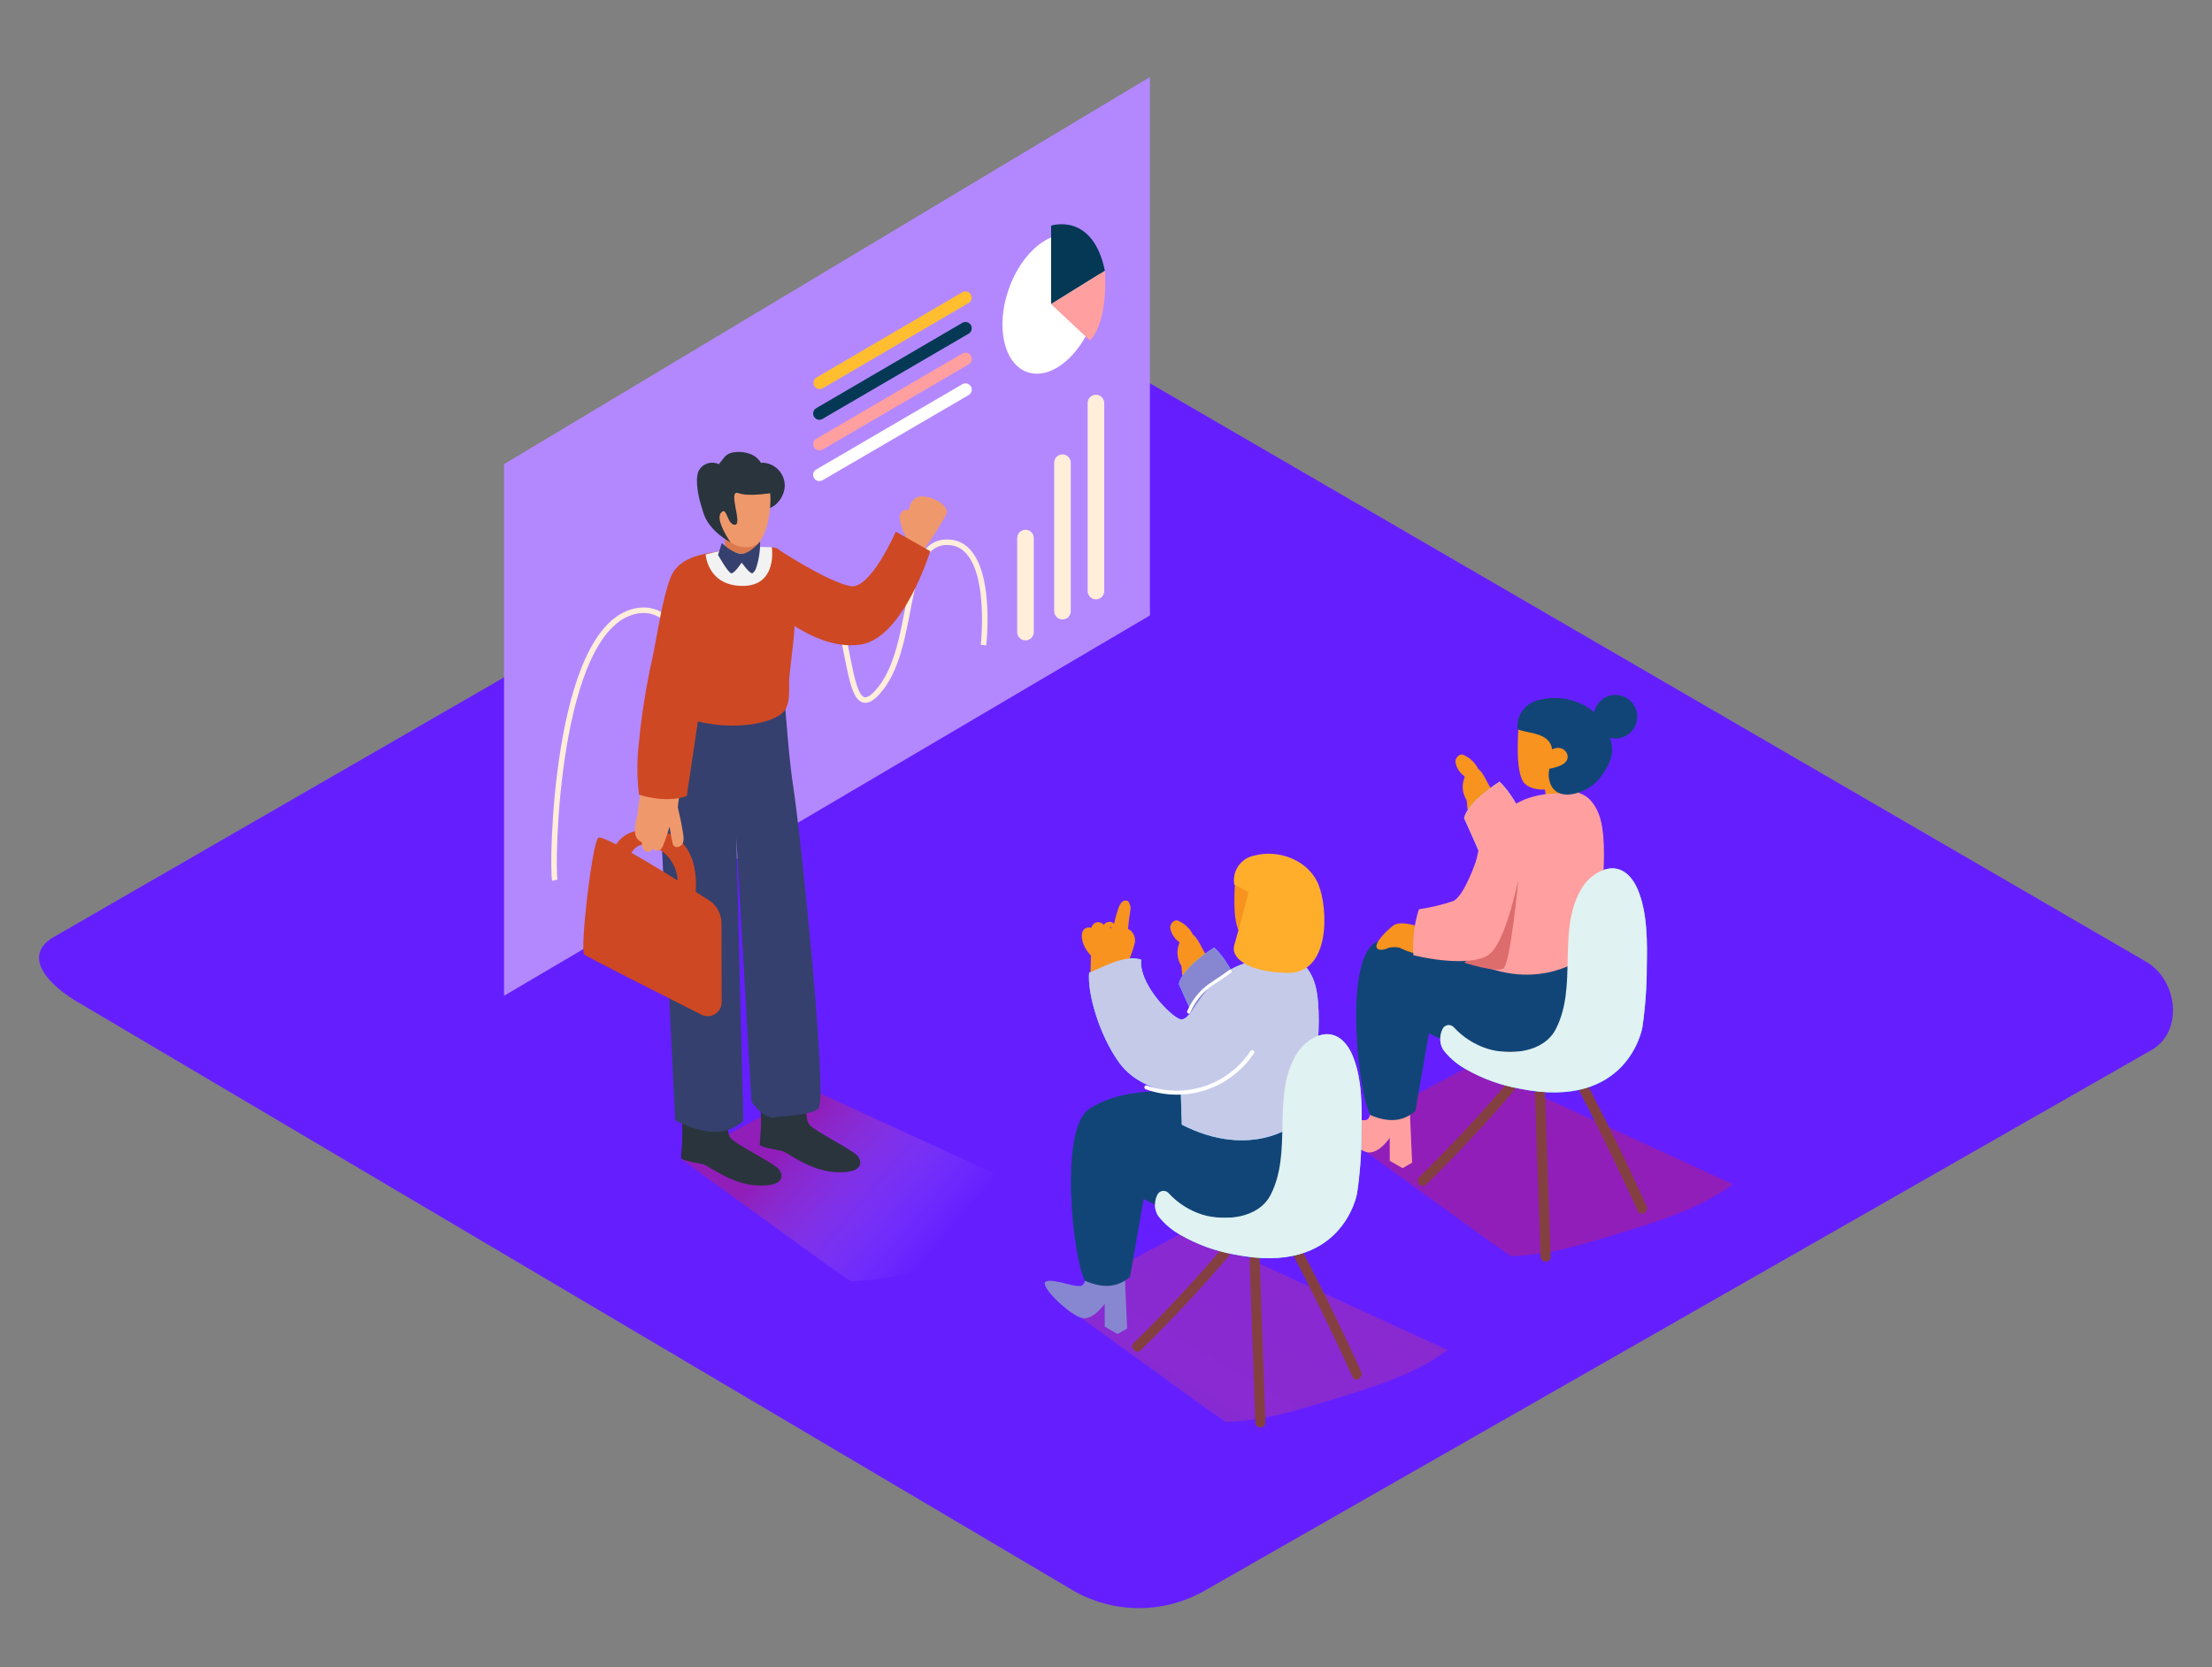 <svg width="406" height="306" viewBox="0 0 406 306" fill="none" xmlns="http://www.w3.org/2000/svg">
<rect x="0" y="0" width="406" height="306" fill="#808080" stroke="none"/>
<path d="M197.194 292.055L14.778 184.221C8.973 180.963 3.989 175.604 9.653 172.102L192.728 66.542C195.479 64.837 199.651 63.72 202.442 65.344L393.932 176.527C399.737 179.897 400.783 189.316 394.947 192.696L221.27 291.862C217.621 293.987 213.48 295.122 209.258 295.156C205.035 295.19 200.877 294.121 197.194 292.055V292.055Z" fill="#651FFF"/>
<path opacity="0.32" d="M175.189 231.206C171.332 232.383 167.475 233.55 163.516 234.342C161.1 234.773 158.659 235.054 156.208 235.185L152.148 232.403L125.048 212.743L149.063 200.025L196.89 221.969C190.485 226.618 182.639 228.922 175.189 231.206Z" fill="url(#paint0_linear)"/>
<path d="M92.517 85.188V182.76L211.059 112.958V14.148L92.517 85.188Z" fill="#B388FF"/>
<path opacity="0.32" d="M296.38 226.598C292.523 227.775 288.666 228.942 284.708 229.734C282.291 230.165 279.85 230.446 277.399 230.577L273.339 227.796L246.239 208.135L270.254 195.417L318.081 217.361C311.707 222.02 303.85 224.314 296.38 226.598Z" fill="url(#paint1_linear)"/>
<path d="M269.056 184.191C270.445 183.132 272.042 182.381 273.743 181.985C275.444 181.59 277.209 181.56 278.922 181.897C282.799 182.75 286.159 185.186 290.087 185.784C290.716 185.876 293.203 185.713 293.589 186.079C304.581 196.483 273.857 195.366 273.857 195.366C270.873 192.92 268.072 190.524 265.108 188.048C266.011 186.058 267.524 185.267 269.056 184.191Z" fill="#F8997C"/>
<path d="M283.52 199.274L284.616 230.658C284.616 231.845 282.809 231.845 282.769 230.658L281.673 199.274C281.622 198.086 283.479 198.086 283.52 199.274Z" fill="#844040"/>
<path d="M260.479 216.072C266.076 210.598 271.421 204.883 276.516 198.929C277.288 198.025 278.546 199.335 277.826 200.238C272.737 206.186 267.392 211.9 261.789 217.381C260.936 218.214 259.627 216.945 260.479 216.072Z" fill="#844040"/>
<path d="M289.935 196.371C294.279 204.572 298.369 212.899 302.206 221.35C302.693 222.426 301.1 223.38 300.613 222.284C296.776 213.832 292.685 205.506 288.341 197.305C287.773 196.249 289.377 195.315 289.935 196.371Z" fill="#844040"/>
<path d="M265.636 187.124C267.487 189.657 270.091 191.54 273.076 192.504C277.278 193.763 283.388 193.174 285.591 188.84C289.651 180.974 285.834 171.118 290.077 163.465C290.572 162.493 291.266 161.637 292.114 160.951C292.963 160.266 293.946 159.766 295 159.486C297.75 158.897 299.638 160.927 300.633 163.323C302.419 167.616 302.358 172.965 302.267 177.533C302.264 181.229 301.992 184.919 301.455 188.576C301.455 188.576 298.887 203.923 278.851 199.802C275.386 199.182 272.055 197.966 269.005 196.209C267.434 195.33 266.053 194.147 264.945 192.727C263.768 190.981 264.58 188.891 265.636 187.124Z" fill="#68E1FD"/>
<path d="M283.337 143.469L283.885 147.001H289.539L290.422 143.012" fill="#F7931E"/>
<path d="M251.72 201.852C251.72 201.852 251.882 204.653 251.02 205.435C250.157 206.217 245.478 204.044 244.239 204.816C243.001 205.587 248.929 211.2 251.02 211.505C253.111 211.809 255.08 208.835 255.08 208.835V213.058L257.445 214.408L259.19 213.393L258.673 201.872L251.72 201.852Z" fill="#FF9F9F"/>
<path d="M259.779 203.913C257.292 206.054 254.613 205.943 251.517 204.664C249.294 200.756 246.675 176.944 252.238 173.138C258.206 169.078 267.534 169.778 269.097 170.225L291.955 173.97C293.711 176.954 289.062 192.585 278.912 193.022C268.762 193.458 262.276 189.642 262.276 189.642L259.779 203.913Z" fill="#124577"/>
<path d="M268.66 138.587C269.747 139.067 270.646 139.891 271.218 140.932V141.013C272.832 142.332 273.076 144.728 274.781 145.915C274.781 145.915 276.385 147.093 276.405 147.133C276.425 147.174 276.253 144.931 276.253 144.951C276.811 146.474 277.349 147.996 277.826 149.539C277.75 149.587 277.668 149.625 277.582 149.651L277.765 149.742L277.917 149.833C277.938 149.91 277.976 149.982 278.029 150.042C278.082 150.101 278.148 150.148 278.222 150.178C278.285 150.404 278.283 150.642 278.214 150.866C278.146 151.09 278.014 151.289 277.835 151.44C277.656 151.591 277.438 151.687 277.206 151.717C276.974 151.747 276.738 151.71 276.527 151.61L271.36 149.082C270.67 148.936 269.992 148.739 269.33 148.493C269.33 147.956 269.249 147.418 269.198 146.88C268.791 146.25 268.547 145.529 268.486 144.781C268.426 144.034 268.552 143.283 268.853 142.596L268.762 142.505V142.444C268.335 142.145 267.971 141.764 267.692 141.323C267.413 140.882 267.225 140.39 267.138 139.876C267.097 139.135 267.838 138.201 268.66 138.587Z" fill="#F7931E"/>
<path d="M275.238 143.469C275.238 143.469 269.34 147.123 268.731 150.178C268.731 150.178 272.873 159.171 272.588 159.527C267.909 165.617 281.937 155.67 281.937 155.67C281.937 155.67 279.125 147.133 275.238 143.469Z" fill="#68E1FD"/>
<path d="M275.238 143.469C275.238 143.469 269.34 147.123 268.731 150.178C268.731 150.178 272.873 159.171 272.588 159.527C267.909 165.617 281.937 155.67 281.937 155.67C281.937 155.67 279.125 147.133 275.238 143.469Z" fill="#FF9F9F"/>
<path d="M293.447 149.417C291.193 143.794 286.92 145.621 286.068 145.621C277.674 145.621 274.151 150.625 271.918 153.913C271.921 153.944 271.921 153.974 271.918 154.005C270.824 157.811 270.177 161.731 269.99 165.687C269.848 167.575 269.817 169.504 269.554 171.382C269.34 172.843 268.65 174.64 269.554 176.02C270.01 176.741 271.198 176.934 271.939 177.228C273.445 177.822 275.005 178.267 276.598 178.558C279.116 179.025 281.702 178.997 284.21 178.476C286.839 177.908 290.594 176.548 291.965 173.98C293.447 171.158 295.7 155.03 293.447 149.417Z" fill="#FF9F9F"/>
<path d="M278.76 132.923C278.76 133.066 277.887 141.886 279.856 143.825C281.825 145.763 287.072 144.961 288.372 142.81C289.671 140.658 291.264 137.887 289.874 134.598C288.483 131.31 278.993 130.751 278.76 132.923Z" fill="#F7931E"/>
<path d="M284.312 136.11C285.824 138.079 283.895 140.779 284.312 142.921C285.174 147.823 291.295 145.59 293.365 143.144C294.087 142.279 294.71 141.336 295.223 140.333C295.862 139.118 296.056 137.717 295.771 136.374C295.612 135.605 295.388 134.852 295.101 134.121C293.142 129.34 287.275 127.168 282.495 128.467C281.275 128.698 280.189 129.385 279.457 130.388C278.725 131.391 278.403 132.635 278.557 133.867C280.282 134.537 283.063 134.486 284.312 136.11Z" fill="#124577"/>
<path d="M283.023 139.724C282.958 139.569 282.939 139.399 282.968 139.233C282.997 139.068 283.072 138.914 283.185 138.79C283.79 138.041 284.631 137.518 285.57 137.308C285.996 137.207 286.445 137.266 286.83 137.474C287.216 137.681 287.511 138.023 287.661 138.435C288.27 140.465 285.022 141.023 283.693 141.195C283.458 141.195 283.234 141.102 283.068 140.937C282.902 140.771 282.809 140.547 282.809 140.312C282.803 140.205 282.819 140.097 282.855 139.996C282.892 139.895 282.949 139.802 283.023 139.724V139.724Z" fill="#F7931E"/>
<path d="M296.512 135.542C298.721 135.542 300.511 133.752 300.511 131.543C300.511 129.334 298.721 127.544 296.512 127.544C294.303 127.544 292.513 129.334 292.513 131.543C292.513 133.752 294.303 135.542 296.512 135.542Z" fill="#124577"/>
<path d="M278.678 161.506C278.678 161.506 277.227 176.883 275.948 177.746C274.669 178.609 268.731 176.68 268.731 176.68C268.731 176.68 275.796 172.407 278.678 161.506Z" fill="#DD6C6C"/>
<path d="M259.667 169.869C259.667 169.869 256.957 168.956 255.739 169.869C254.521 170.783 252.238 173.036 252.694 173.929C253.151 174.823 254.978 173.929 254.978 173.929C255.599 173.815 256.235 173.815 256.856 173.929C257.262 174.153 260.439 175.614 261.423 174.944C262.408 174.274 262.053 170.742 259.667 169.869Z" fill="#F7931E"/>
<path d="M271.005 157.781C271.005 157.781 268.813 164.388 266.752 165.373C264.698 166.069 262.585 166.575 260.439 166.885C259.557 169.601 259.213 172.462 259.424 175.31C264.742 176.629 271.167 176.974 273.421 175.097C276.689 172.387 278.973 159.993 278.973 159.993L271.005 157.781Z" fill="#FF9F9F"/>
<path d="M264.742 188.921C264.822 188.723 264.951 188.548 265.116 188.414C265.282 188.279 265.479 188.189 265.689 188.151C265.899 188.114 266.115 188.13 266.317 188.199C266.519 188.268 266.7 188.387 266.844 188.545C268.533 190.39 270.679 191.755 273.065 192.504C277.268 193.763 283.378 193.174 285.58 188.84C289.579 180.994 285.854 171.189 290.016 163.546C290.732 162.17 291.813 161.018 293.142 160.217C296.898 158.045 299.405 160.42 300.613 163.313C302.399 167.606 302.338 172.955 302.247 177.523C302.243 181.218 301.972 184.909 301.435 188.566C301.435 188.566 298.867 203.913 278.831 199.792C275.366 199.172 272.035 197.956 268.985 196.199C267.413 195.32 266.033 194.137 264.925 192.717C264.577 192.151 264.378 191.506 264.346 190.843C264.314 190.179 264.45 189.518 264.742 188.921Z" fill="#E0F2F1"/>
<path opacity="0.32" d="M244.047 257.027C240.19 258.205 236.333 259.372 232.374 260.164C229.958 260.594 227.517 260.876 225.066 261.006L221.006 258.225L193.865 238.565L217.88 225.847L265.707 247.791C259.353 252.47 251.497 254.754 244.047 257.027Z" fill="url(#paint2_linear)"/>
<path d="M216.692 214.631C218.081 213.572 219.678 212.821 221.379 212.425C223.08 212.03 224.845 212 226.558 212.337C230.435 213.19 233.795 215.625 237.723 216.224C238.352 216.316 240.839 216.153 241.225 216.519C252.217 226.922 221.493 225.806 221.493 225.806C218.509 223.36 215.708 220.964 212.744 218.488C213.658 216.488 215.18 215.697 216.692 214.631Z" fill="#F8997C"/>
<path d="M231.156 229.704L232.252 261.087C232.252 262.275 230.446 262.275 230.405 261.087L229.309 229.704C229.268 228.516 231.116 228.516 231.156 229.704Z" fill="#844040"/>
<path d="M208.075 246.502C213.671 241.028 219.017 235.313 224.112 229.358C224.883 228.455 226.142 229.764 225.421 230.668C220.333 236.616 214.987 242.33 209.384 247.811C208.572 248.643 207.263 247.334 208.075 246.502Z" fill="#844040"/>
<path d="M237.571 226.801C241.915 235.002 246.006 243.328 249.842 251.78C250.329 252.856 248.736 253.81 248.249 252.714C244.412 244.262 240.322 235.936 235.977 227.734C235.419 226.689 237.013 225.745 237.571 226.801Z" fill="#844040"/>
<path d="M213.272 217.554C215.123 220.087 217.727 221.97 220.712 222.934C224.914 224.192 231.024 223.604 233.227 219.27C237.287 211.403 233.47 201.548 237.713 193.895C238.208 192.923 238.902 192.066 239.751 191.381C240.599 190.695 241.582 190.196 242.636 189.916C245.386 189.327 247.274 191.357 248.269 193.752C250.055 198.046 249.995 203.395 249.903 207.962C249.9 211.658 249.628 215.349 249.091 219.006C249.091 219.006 246.523 234.352 226.487 230.232C223.022 229.612 219.691 228.396 216.642 226.638C215.07 225.76 213.689 224.576 212.582 223.157C211.404 221.411 212.216 219.33 213.272 217.554Z" fill="#68E1FD"/>
<path d="M199.407 232.282C199.407 232.282 199.569 235.083 198.707 235.865C197.844 236.646 193.165 234.474 191.926 235.246C190.688 236.017 196.616 241.63 198.707 241.934C200.797 242.239 202.767 239.265 202.767 239.265V243.487L205.131 244.837L206.877 243.822L206.36 232.302L199.407 232.282Z" fill="#8787D1"/>
<path d="M207.415 234.342C204.929 236.484 202.249 236.372 199.153 235.093C196.93 231.186 194.312 207.374 199.874 203.567C205.842 199.507 215.17 200.208 216.733 200.654L239.591 204.4C241.347 207.384 236.698 223.015 226.548 223.451C216.398 223.888 209.912 220.071 209.912 220.071L207.415 234.342Z" fill="#124577"/>
<path d="M216.307 169.017C217.393 169.497 218.292 170.321 218.864 171.361V171.442C220.478 172.762 220.722 175.157 222.427 176.345C222.427 176.345 224.031 177.522 224.051 177.563C224.071 177.603 223.899 175.36 223.899 175.381C224.457 176.903 224.995 178.426 225.472 179.968C225.397 180.017 225.315 180.055 225.228 180.08L225.411 180.171L225.563 180.263C225.584 180.34 225.622 180.411 225.675 180.471C225.728 180.531 225.794 180.578 225.868 180.608C225.932 180.833 225.929 181.072 225.86 181.296C225.792 181.519 225.66 181.719 225.482 181.87C225.303 182.021 225.084 182.117 224.852 182.147C224.62 182.177 224.384 182.14 224.173 182.039L219.007 179.512C218.316 179.365 217.638 179.169 216.977 178.923C216.977 178.385 216.895 177.847 216.845 177.309C216.438 176.679 216.193 175.958 216.133 175.211C216.073 174.463 216.199 173.713 216.5 173.026L216.408 172.934V172.874C215.981 172.574 215.617 172.193 215.339 171.753C215.06 171.312 214.871 170.82 214.784 170.306C214.744 169.575 215.485 168.631 216.307 169.017Z" fill="#F7931E"/>
<path d="M222.874 173.899C222.874 173.899 216.977 177.553 216.368 180.608C216.368 180.608 220.509 189.601 220.225 189.956C215.545 196.046 229.573 186.099 229.573 186.099C229.573 186.099 226.741 177.563 222.874 173.899Z" fill="#68E1FD"/>
<path d="M209.466 176.142C208.978 180.202 214.175 185.886 216.357 186.972C219.402 188.474 220.529 176 233.714 176.051C234.566 176.051 238.84 174.234 241.093 179.847C243.346 185.46 241.093 201.588 239.591 204.389C238.271 206.866 229.441 212.824 216.916 206.419L216.733 200.614C216.733 200.614 209.323 200.451 205.395 195.001C201.741 189.926 199.559 182.283 199.904 178.537C202.878 177.289 206.552 175.178 209.466 176.142Z" fill="#68E1FD"/>
<path d="M222.874 173.899C222.874 173.899 216.977 177.553 216.368 180.608C216.368 180.608 220.509 189.601 220.225 189.956C215.545 196.046 229.573 186.099 229.573 186.099C229.573 186.099 226.741 177.563 222.874 173.899Z" fill="#8787D1"/>
<path d="M200.097 175.249C200.138 175.291 200.186 175.326 200.239 175.35C200.199 176.582 200.165 177.817 200.138 179.055C200.138 179.674 201.092 179.593 201.102 178.974V178.812C201.235 178.843 201.375 178.823 201.494 178.755C201.613 178.688 201.701 178.577 201.741 178.446V178.324C201.817 178.359 201.901 178.371 201.984 178.36C202.066 178.35 202.144 178.316 202.208 178.263C202.344 178.246 202.468 178.177 202.553 178.071C202.603 178.134 202.666 178.186 202.738 178.223C202.81 178.26 202.889 178.28 202.97 178.284V178.72C202.97 179.258 203.863 179.319 203.924 178.771V178.385C204.066 178.791 204.817 178.791 204.857 178.304V177.766C204.916 177.75 204.972 177.722 205.02 177.685V177.776C205.036 177.888 205.09 177.99 205.174 178.066C205.257 178.142 205.364 178.187 205.476 178.193C205.589 178.199 205.7 178.165 205.79 178.099C205.881 178.032 205.946 177.936 205.974 177.827L206.035 177.583C206.089 177.613 206.149 177.631 206.21 177.637C206.272 177.642 206.334 177.636 206.393 177.617C206.452 177.598 206.506 177.567 206.553 177.526C206.599 177.486 206.637 177.436 206.664 177.38C207.316 176.101 207.833 174.757 208.207 173.371C208.371 172.887 208.377 172.364 208.223 171.877C208.07 171.39 207.766 170.964 207.354 170.661C207.313 170.621 207.263 170.589 207.209 170.569C207.155 170.548 207.098 170.538 207.04 170.539V170.539C207.101 169.88 207.172 169.21 207.253 168.509C207.35 168.044 207.418 167.573 207.456 167.098C207.552 166.763 207.531 166.405 207.395 166.083C207.283 165.606 207.019 165.19 206.461 165.292C205.598 165.454 205.253 166.733 205.04 167.433C204.815 168.13 204.629 168.838 204.482 169.555C204.373 169.436 204.242 169.339 204.096 169.271C203.846 169.184 203.577 169.175 203.321 169.243C203.066 169.312 202.838 169.456 202.665 169.656L202.594 169.748C202.489 169.63 202.366 169.531 202.229 169.453C202.013 169.319 201.762 169.253 201.509 169.264C201.255 169.275 201.011 169.362 200.808 169.514C200.553 169.712 200.374 169.992 200.3 170.306C200.132 170.24 199.952 170.211 199.772 170.222C199.592 170.232 199.416 170.282 199.257 170.367C199.098 170.452 198.959 170.57 198.85 170.714C198.741 170.857 198.664 171.023 198.625 171.199C198.311 172.579 199.173 174.234 200.097 175.249ZM204.056 170.326H203.771C203.756 170.283 203.736 170.242 203.71 170.204C203.752 170.185 203.797 170.175 203.842 170.175C203.888 170.175 203.933 170.185 203.974 170.204L204.056 170.326Z" fill="#F7931E"/>
<path d="M226.741 161.201C226.741 161.333 225.929 169.585 227.756 171.351C229.583 173.117 234.506 172.417 235.724 170.438C236.942 168.459 238.434 165.84 237.134 162.764C235.835 159.689 226.954 159.171 226.741 161.201Z" fill="#F7931E"/>
<path d="M229.39 166.561C229.328 166.417 229.308 166.258 229.334 166.103C229.359 165.949 229.428 165.804 229.532 165.688C230.097 164.991 230.88 164.504 231.755 164.307C232.148 164.211 232.562 164.261 232.921 164.448C233.279 164.634 233.558 164.945 233.704 165.322C234.272 167.19 231.237 167.738 229.989 167.9C229.772 167.898 229.564 167.81 229.41 167.657C229.257 167.503 229.169 167.295 229.167 167.078C229.17 166.883 229.25 166.697 229.39 166.561V166.561Z" fill="#FFE8E6"/>
<path d="M209.466 176.142C208.978 180.202 214.175 185.886 216.357 186.972C219.402 188.474 220.529 176 233.714 176.051C234.566 176.051 238.84 174.234 241.093 179.847C243.346 185.46 241.093 201.588 239.591 204.389C238.271 206.866 229.441 212.824 216.916 206.419L216.733 200.614C216.733 200.614 209.323 200.451 205.395 195.001C201.741 189.926 199.559 182.283 199.904 178.537C202.878 177.289 206.552 175.178 209.466 176.142Z" fill="#C5CAE9"/>
<path d="M210.501 199.223C213.923 200.451 217.659 200.496 221.109 199.35C224.56 198.203 227.526 195.932 229.532 192.899C229.796 192.493 230.446 192.899 230.182 193.275C228.09 196.447 224.996 198.827 221.394 200.034C217.791 201.241 213.888 201.205 210.308 199.933C209.851 199.791 210.044 199.06 210.501 199.223Z" fill="white"/>
<path d="M217.91 185.581C218.582 184.013 219.578 182.605 220.834 181.45C222.265 180.141 224.051 179.309 225.543 178.081C225.848 177.837 226.274 178.263 225.969 178.507C224.548 179.664 222.924 180.466 221.493 181.663C220.172 182.823 219.131 184.266 218.448 185.886C218.276 186.241 217.748 185.937 217.91 185.581Z" fill="white"/>
<path d="M226.548 162.358L229.177 163.739C229.177 163.739 227.147 171.463 226.538 173.493C225.929 175.523 228.365 178.375 236.292 178.568C244.219 178.761 243.813 166.784 241.986 162.328C240.159 157.872 234.668 155.822 230.202 157.04C229.018 157.271 227.972 157.958 227.289 158.953C226.605 159.947 226.339 161.17 226.548 162.358V162.358Z" fill="#FFAE2C"/>
<path d="M212.389 219.36C212.468 219.162 212.597 218.988 212.762 218.853C212.928 218.718 213.125 218.628 213.335 218.591C213.545 218.553 213.761 218.57 213.963 218.638C214.165 218.707 214.347 218.827 214.49 218.985C216.179 220.829 218.326 222.194 220.712 222.943C224.914 224.202 231.024 223.613 233.227 219.279C237.226 211.433 233.501 201.628 237.662 193.985C238.378 192.609 239.46 191.457 240.788 190.656C244.544 188.484 247.051 190.859 248.259 193.752C250.045 198.045 249.984 203.395 249.893 207.962C249.889 211.658 249.618 215.349 249.081 219.005C249.081 219.005 246.513 234.352 226.477 230.231C223.012 229.611 219.681 228.396 216.631 226.638C215.06 225.76 213.679 224.576 212.571 223.157C212.223 222.591 212.024 221.946 211.992 221.282C211.96 220.618 212.096 219.957 212.389 219.36V219.36Z" fill="#E0F2F1"/>
<path d="M150.941 71.303L177.869 55.56C178.1 55.393 178.261 55.146 178.32 54.866C178.379 54.587 178.331 54.295 178.187 54.049C178.042 53.803 177.811 53.619 177.538 53.534C177.265 53.45 176.97 53.47 176.712 53.591L149.784 69.334C149.552 69.501 149.391 69.748 149.332 70.028C149.273 70.308 149.321 70.599 149.465 70.845C149.61 71.091 149.842 71.275 150.114 71.36C150.387 71.444 150.682 71.424 150.941 71.303V71.303Z" fill="#FFBE30"/>
<path d="M150.88 76.936L177.808 61.234C177.937 61.155 178.05 61.052 178.139 60.93C178.228 60.808 178.293 60.669 178.328 60.522C178.364 60.375 178.371 60.223 178.348 60.073C178.324 59.923 178.272 59.78 178.193 59.651C178.115 59.521 178.011 59.409 177.889 59.319C177.767 59.23 177.629 59.166 177.482 59.13C177.335 59.094 177.182 59.088 177.032 59.111C176.883 59.134 176.739 59.186 176.61 59.265L149.723 74.967C149.491 75.134 149.33 75.382 149.271 75.661C149.212 75.941 149.26 76.232 149.405 76.478C149.549 76.725 149.781 76.908 150.054 76.993C150.326 77.078 150.621 77.057 150.88 76.936V76.936Z" fill="#053855"/>
<path d="M150.88 82.569L177.808 66.867C177.937 66.788 178.05 66.685 178.139 66.563C178.228 66.441 178.293 66.302 178.328 66.155C178.364 66.008 178.371 65.855 178.348 65.706C178.324 65.556 178.272 65.413 178.193 65.284C178.115 65.154 178.011 65.042 177.889 64.952C177.767 64.863 177.629 64.799 177.482 64.763C177.335 64.727 177.182 64.72 177.032 64.744C176.883 64.767 176.739 64.819 176.61 64.898L149.723 80.59C149.491 80.757 149.33 81.004 149.271 81.284C149.212 81.563 149.26 81.855 149.405 82.101C149.549 82.347 149.781 82.531 150.054 82.615C150.326 82.7 150.621 82.68 150.88 82.559V82.569Z" fill="#FF9F9F"/>
<path d="M150.88 88.202L177.808 72.5C178.069 72.341 178.256 72.085 178.328 71.788C178.401 71.491 178.352 71.178 178.193 70.917C178.035 70.656 177.779 70.468 177.482 70.396C177.185 70.324 176.871 70.372 176.61 70.531L149.723 86.223C149.491 86.39 149.33 86.638 149.271 86.917C149.212 87.197 149.26 87.488 149.405 87.734C149.549 87.981 149.781 88.164 150.054 88.249C150.326 88.334 150.621 88.313 150.88 88.192V88.202Z" fill="white"/>
<path d="M200.695 58.526C203.102 51.629 201.569 44.823 197.271 43.323C192.974 41.823 187.539 46.197 185.132 53.094C182.725 59.99 184.258 66.796 188.555 68.296C192.853 69.796 198.288 65.422 200.695 58.526Z" fill="white"/>
<path d="M192.921 55.824V41.421C192.921 41.421 200.544 38.843 202.797 49.693L192.921 55.824Z" fill="#053855"/>
<path d="M192.921 55.824L200.026 62.472C200.026 62.472 203.315 59.904 202.827 49.693L192.921 55.824Z" fill="#FF9F9F"/>
<path d="M199.63 73.972V108.482C199.63 108.886 199.791 109.273 200.076 109.559C200.362 109.844 200.749 110.005 201.153 110.005C201.556 110.005 201.944 109.844 202.229 109.559C202.515 109.273 202.675 108.886 202.675 108.482V73.972C202.675 73.568 202.515 73.181 202.229 72.896C201.944 72.61 201.556 72.45 201.153 72.45C200.749 72.45 200.362 72.61 200.076 72.896C199.791 73.181 199.63 73.568 199.63 73.972Z" fill="#FFEED9"/>
<path d="M193.489 84.924V112.177C193.489 112.58 193.65 112.968 193.935 113.253C194.221 113.539 194.608 113.699 195.012 113.699C195.416 113.699 195.803 113.539 196.089 113.253C196.374 112.968 196.534 112.58 196.534 112.177V84.924C196.534 84.52 196.374 84.133 196.089 83.847C195.803 83.562 195.416 83.401 195.012 83.401C194.608 83.401 194.221 83.562 193.935 83.847C193.65 84.133 193.489 84.52 193.489 84.924V84.924Z" fill="#FFEED9"/>
<path d="M186.699 98.758V116.013C186.699 116.417 186.859 116.804 187.145 117.09C187.431 117.375 187.818 117.536 188.222 117.536C188.625 117.536 189.013 117.375 189.298 117.09C189.584 116.804 189.744 116.417 189.744 116.013V98.758C189.744 98.355 189.584 97.967 189.298 97.682C189.013 97.396 188.625 97.236 188.222 97.236C187.818 97.236 187.431 97.396 187.145 97.682C186.859 97.967 186.699 98.355 186.699 98.758Z" fill="#FFEED9"/>
<path d="M101.835 161.546C101.236 159.283 101.835 115.516 116.532 112.187C131.229 108.858 128.905 151.274 136.01 136.049C143.115 120.824 131.534 105.884 144.922 104.818C158.31 103.752 153.427 135.268 160.969 127.148C168.51 119.028 165.029 99.509 173.849 99.519C182.67 99.53 180.518 118.399 180.518 118.399" stroke="#FFEED9" stroke-width="1.015" stroke-miterlimit="10"/>
<path d="M169.83 100.514C171.259 98.526 172.564 96.452 173.738 94.302C174.225 92.973 171.708 91.257 169.383 91.115C167.059 90.973 166.805 93.612 166.805 93.612C166.509 93.527 166.193 93.55 165.912 93.676C165.631 93.803 165.405 94.025 165.272 94.302C164.704 95.317 166.125 98.423 166.287 98.515L163.577 101.834L168.094 104.047L169.83 100.514Z" fill="#EF986C"/>
<path d="M139.684 206.105C139.684 204.176 139.593 202.238 139.573 200.309L148.068 201.974C148.068 201.974 147.642 205.262 148.576 206.44C149.51 207.617 156.584 211.078 157.427 212.174C158.269 213.271 158.523 215.331 153.549 215.138C148.576 214.945 144.607 211.494 143.511 211.241C142.415 210.987 140.161 210.682 139.451 210.175C139.502 208.825 139.684 207.455 139.684 206.105Z" fill="#2A343D"/>
<path d="M125.231 208.551C125.231 206.623 125.139 204.684 125.119 202.755L133.615 204.42C133.615 204.42 133.188 207.709 134.122 208.886C135.056 210.063 142.13 213.525 142.973 214.621C143.815 215.717 144.069 217.777 139.096 217.585C134.122 217.392 130.153 213.941 129.057 213.687C127.961 213.433 125.708 213.129 124.997 212.621C125.048 211.271 125.241 209.901 125.231 208.551Z" fill="#2A343D"/>
<path d="M129.118 125.676L133.422 126.458C133.385 125.917 133.385 125.375 133.422 124.834C134.325 124.783 135.228 124.702 136.122 124.59C138.639 124.286 140.709 121.759 143.074 120.825C144.089 125.707 144.374 136.364 145.561 144.109C147.074 153.914 151.651 199.416 150.372 203.192C150.372 203.192 150.423 204.552 142.557 204.989C142.557 204.989 140.679 206.064 137.928 202.187L135.147 153.731L136.426 205.719C134.051 207.902 130.478 208.917 123.921 205.638L120.734 139.805L129.118 125.676Z" fill="#35406E"/>
<path d="M135.553 122.55C134.877 122.624 134.2 122.682 133.523 122.722C134.061 113.486 136.934 92.851 143.085 120.774C140.676 121.734 138.138 122.333 135.553 122.55V122.55Z" fill="#35406E"/>
<path d="M124.317 162.856C124.523 161.28 124.195 159.681 123.386 158.314C122.576 156.947 121.332 155.891 119.851 155.314C114.522 153.172 114.634 162.297 114.634 162.297L111.965 161.282C111.965 161.282 110.402 151.64 119.76 152.31C129.118 152.98 127.667 163.82 127.667 163.82L124.317 162.856Z" fill="#CE4823"/>
<path d="M116.989 149.519L117.06 149.184C117.037 149.073 117.037 148.959 117.06 148.849L118.227 140.729C118.237 140.605 118.283 140.488 118.361 140.392C118.439 140.295 118.545 140.225 118.664 140.191C118.693 139.707 118.771 139.227 118.897 138.759C119.195 138.456 119.58 138.253 119.999 138.181C120.418 138.108 120.849 138.168 121.232 138.354C121.627 137.927 122.48 137.856 122.592 138.587C122.703 139.318 122.845 140.333 122.967 141.216L123.038 140.932C123.059 140.838 123.099 140.749 123.154 140.67C123.21 140.592 123.281 140.525 123.363 140.475C123.556 139.825 123.708 139.155 123.871 138.506C124.104 137.491 125.616 137.937 125.383 138.922C125.302 139.253 125.221 139.592 125.139 139.937C125.698 139.775 126.388 140.17 126.154 140.84C125.218 143.192 124.63 145.667 124.409 148.189C124.784 149.721 125.099 151.234 125.352 152.827C125.505 153.792 125.718 155.101 124.49 155.436C124.387 155.47 124.279 155.483 124.171 155.473C124.063 155.464 123.959 155.433 123.864 155.381C123.769 155.33 123.685 155.26 123.618 155.175C123.551 155.09 123.502 154.992 123.475 154.888C123.238 153.839 123.045 152.783 122.896 151.721C122.781 152.114 122.659 152.503 122.531 152.888C122.29 153.714 121.998 154.524 121.658 155.314C121.455 155.751 121.171 156.126 120.643 156.116C120.487 156.125 120.332 156.095 120.19 156.029C120.049 155.964 119.925 155.865 119.831 155.74C119.742 155.965 119.57 156.146 119.351 156.247C119.131 156.347 118.881 156.358 118.653 156.278C117.963 156.075 117.791 155.345 117.801 154.583C115.822 153.731 116.664 151.193 116.989 149.519Z" fill="#EF986C"/>
<path d="M117.243 136.557C117.736 131.307 118.56 126.093 119.709 120.946C120.592 116.836 121.536 109.984 123.059 106.036C124.246 102.991 127.271 101.976 130.712 101.387C134.186 100.775 137.709 100.483 141.237 100.514C141.383 100.522 141.528 100.497 141.664 100.443C141.938 100.443 142.212 100.545 142.486 100.616C143.501 100.88 144.577 103.945 144.871 104.828C145.386 106.538 145.697 108.303 145.795 110.086C146.211 114.816 145.378 119.404 144.891 124.083C144.688 126.113 145.307 129.371 143.592 130.863C142.161 132.111 139.694 132.68 137.878 132.954C134.611 133.383 131.293 133.201 128.093 132.416L126.063 146.078C122.277 147.55 117.283 145.854 117.283 145.854C116.9 142.768 116.886 139.647 117.243 136.557V136.557Z" fill="#CE4823"/>
<path d="M132.427 169.443C132.422 168.6 132.206 167.771 131.801 167.032C131.395 166.293 130.811 165.667 130.103 165.21C124.51 161.638 110.676 152.949 109.803 153.792C108.666 154.807 106.382 174.538 107.255 175.208C107.915 175.705 121.881 182.78 128.732 186.231C129.124 186.429 129.56 186.523 129.998 186.504C130.436 186.486 130.863 186.355 131.236 186.125C131.61 185.895 131.918 185.573 132.132 185.19C132.346 184.807 132.458 184.376 132.458 183.937L132.427 169.443Z" fill="#CE4823"/>
<path d="M141.664 100.433C141.664 100.433 142.78 107.538 136.314 107.538C129.849 107.538 129.514 101.753 129.514 101.753C133.473 100.699 137.57 100.254 141.664 100.433Z" fill="#F2F2F2"/>
<path d="M142.486 100.606C142.486 100.606 151.621 106.696 156.087 107.579C159.761 108.269 164.42 97.581 164.42 97.581L170.743 101.164C170.743 101.164 165.861 116.978 158.096 118.277C150.332 119.576 142.486 112.39 142.486 112.39" fill="#CE4823"/>
<path d="M133.046 98.758C133.107 98.941 133.046 101.032 133.046 101.032L135.969 101.631H139.014L139.573 99.428" fill="#DB784D"/>
<path d="M132.488 99.672C132.488 99.672 134.315 101.499 135.959 101.641C137.35 101.763 139.004 99.997 139.512 99.439C139.543 101.166 139.265 102.884 138.69 104.513C138.416 104.98 138.152 105.285 137.969 105.214C137.329 104.96 136.132 103.255 136.132 103.255C136.132 103.255 134.792 105.285 134.224 105.224C133.655 105.163 131.788 101.854 131.788 101.854L132.488 99.672Z" fill="#35406E"/>
<path d="M128.448 86.071C128.838 85.539 129.402 85.161 130.041 85.002C130.681 84.842 131.356 84.912 131.95 85.198C131.973 85.146 132.004 85.098 132.041 85.056C132.772 84.264 133.056 83.422 134.234 83.107C135.274 82.864 136.36 82.902 137.38 83.219C138.355 83.483 139.187 84.121 139.694 84.995C139.779 84.942 139.879 84.917 139.979 84.924C141.086 84.966 142.132 85.442 142.892 86.25C143.652 87.057 144.063 88.13 144.039 89.238C143.947 91.146 142.445 93.298 140.476 93.409C139.53 93.747 138.523 93.879 137.522 93.795C137.309 93.775 137.106 93.699 136.932 93.574C136.759 93.449 136.622 93.28 136.536 93.084C136.45 92.888 136.418 92.673 136.443 92.461C136.469 92.249 136.55 92.047 136.68 91.877L136.538 91.785H136.426C136.263 91.967 136.039 92.083 135.797 92.113C135.554 92.143 135.309 92.084 135.107 91.948L134.944 91.846C134.699 91.788 134.46 91.703 134.234 91.593L133.96 91.684L134.051 91.968C134.116 92.207 134.101 92.461 134.007 92.69C133.914 92.92 133.747 93.112 133.533 93.237C133.322 93.331 133.095 93.383 132.863 93.389C133.393 94.144 134.087 94.769 134.893 95.216C135.969 95.754 135.36 97.246 134.376 97.246C134.853 97.602 134.67 99.794 134.112 99.479C132.718 98.712 131.5 97.662 130.535 96.396C129.57 95.131 128.88 93.678 128.509 92.131C128.093 90.7 127.454 87.32 128.448 86.071Z" fill="#2A343D"/>
<path d="M141.308 90.507C141.582 90.507 141.593 99.743 137.786 100.362C132.985 101.134 131.189 95.439 131.189 95.439C131.189 95.439 130.488 91.217 133.473 89.806C136.457 88.395 137.878 91.085 141.308 90.507Z" fill="#EF986C"/>
<path d="M141.308 90.506C141.308 90.506 137.522 91.207 135.503 90.506C133.483 89.806 136.386 96.312 134.883 96.312C133.381 96.312 133.473 92.79 132.336 94.11C131.199 95.429 134.061 99.509 134.061 99.509C134.061 99.509 130.001 97.479 129.047 93.937C128.093 90.395 132.6 87.076 136.913 87.421C141.227 87.766 141.308 90.506 141.308 90.506Z" fill="#2A343D"/>
<defs>
<linearGradient id="paint0_linear" x1="172.915" y1="227.521" x2="147.419" y2="205.912" gradientUnits="userSpaceOnUse">
<stop stop-color="white" stop-opacity="0"/>
<stop offset="1" stop-color="#ED1C24"/>
</linearGradient>
<linearGradient id="paint1_linear" x1="9192.69" y1="7891.15" x2="9968.12" y2="6548.28" gradientUnits="userSpaceOnUse">
<stop stop-color="white" stop-opacity="0"/>
<stop offset="1" stop-color="#ED1C24"/>
</linearGradient>
<linearGradient id="paint2_linear" x1="12845.9" y1="8975.66" x2="13621.3" y2="7632.79" gradientUnits="userSpaceOnUse">
<stop stop-color="white" stop-opacity="0"/>
<stop offset="1" stop-color="#ED1C24"/>
</linearGradient>
</defs>
</svg>
